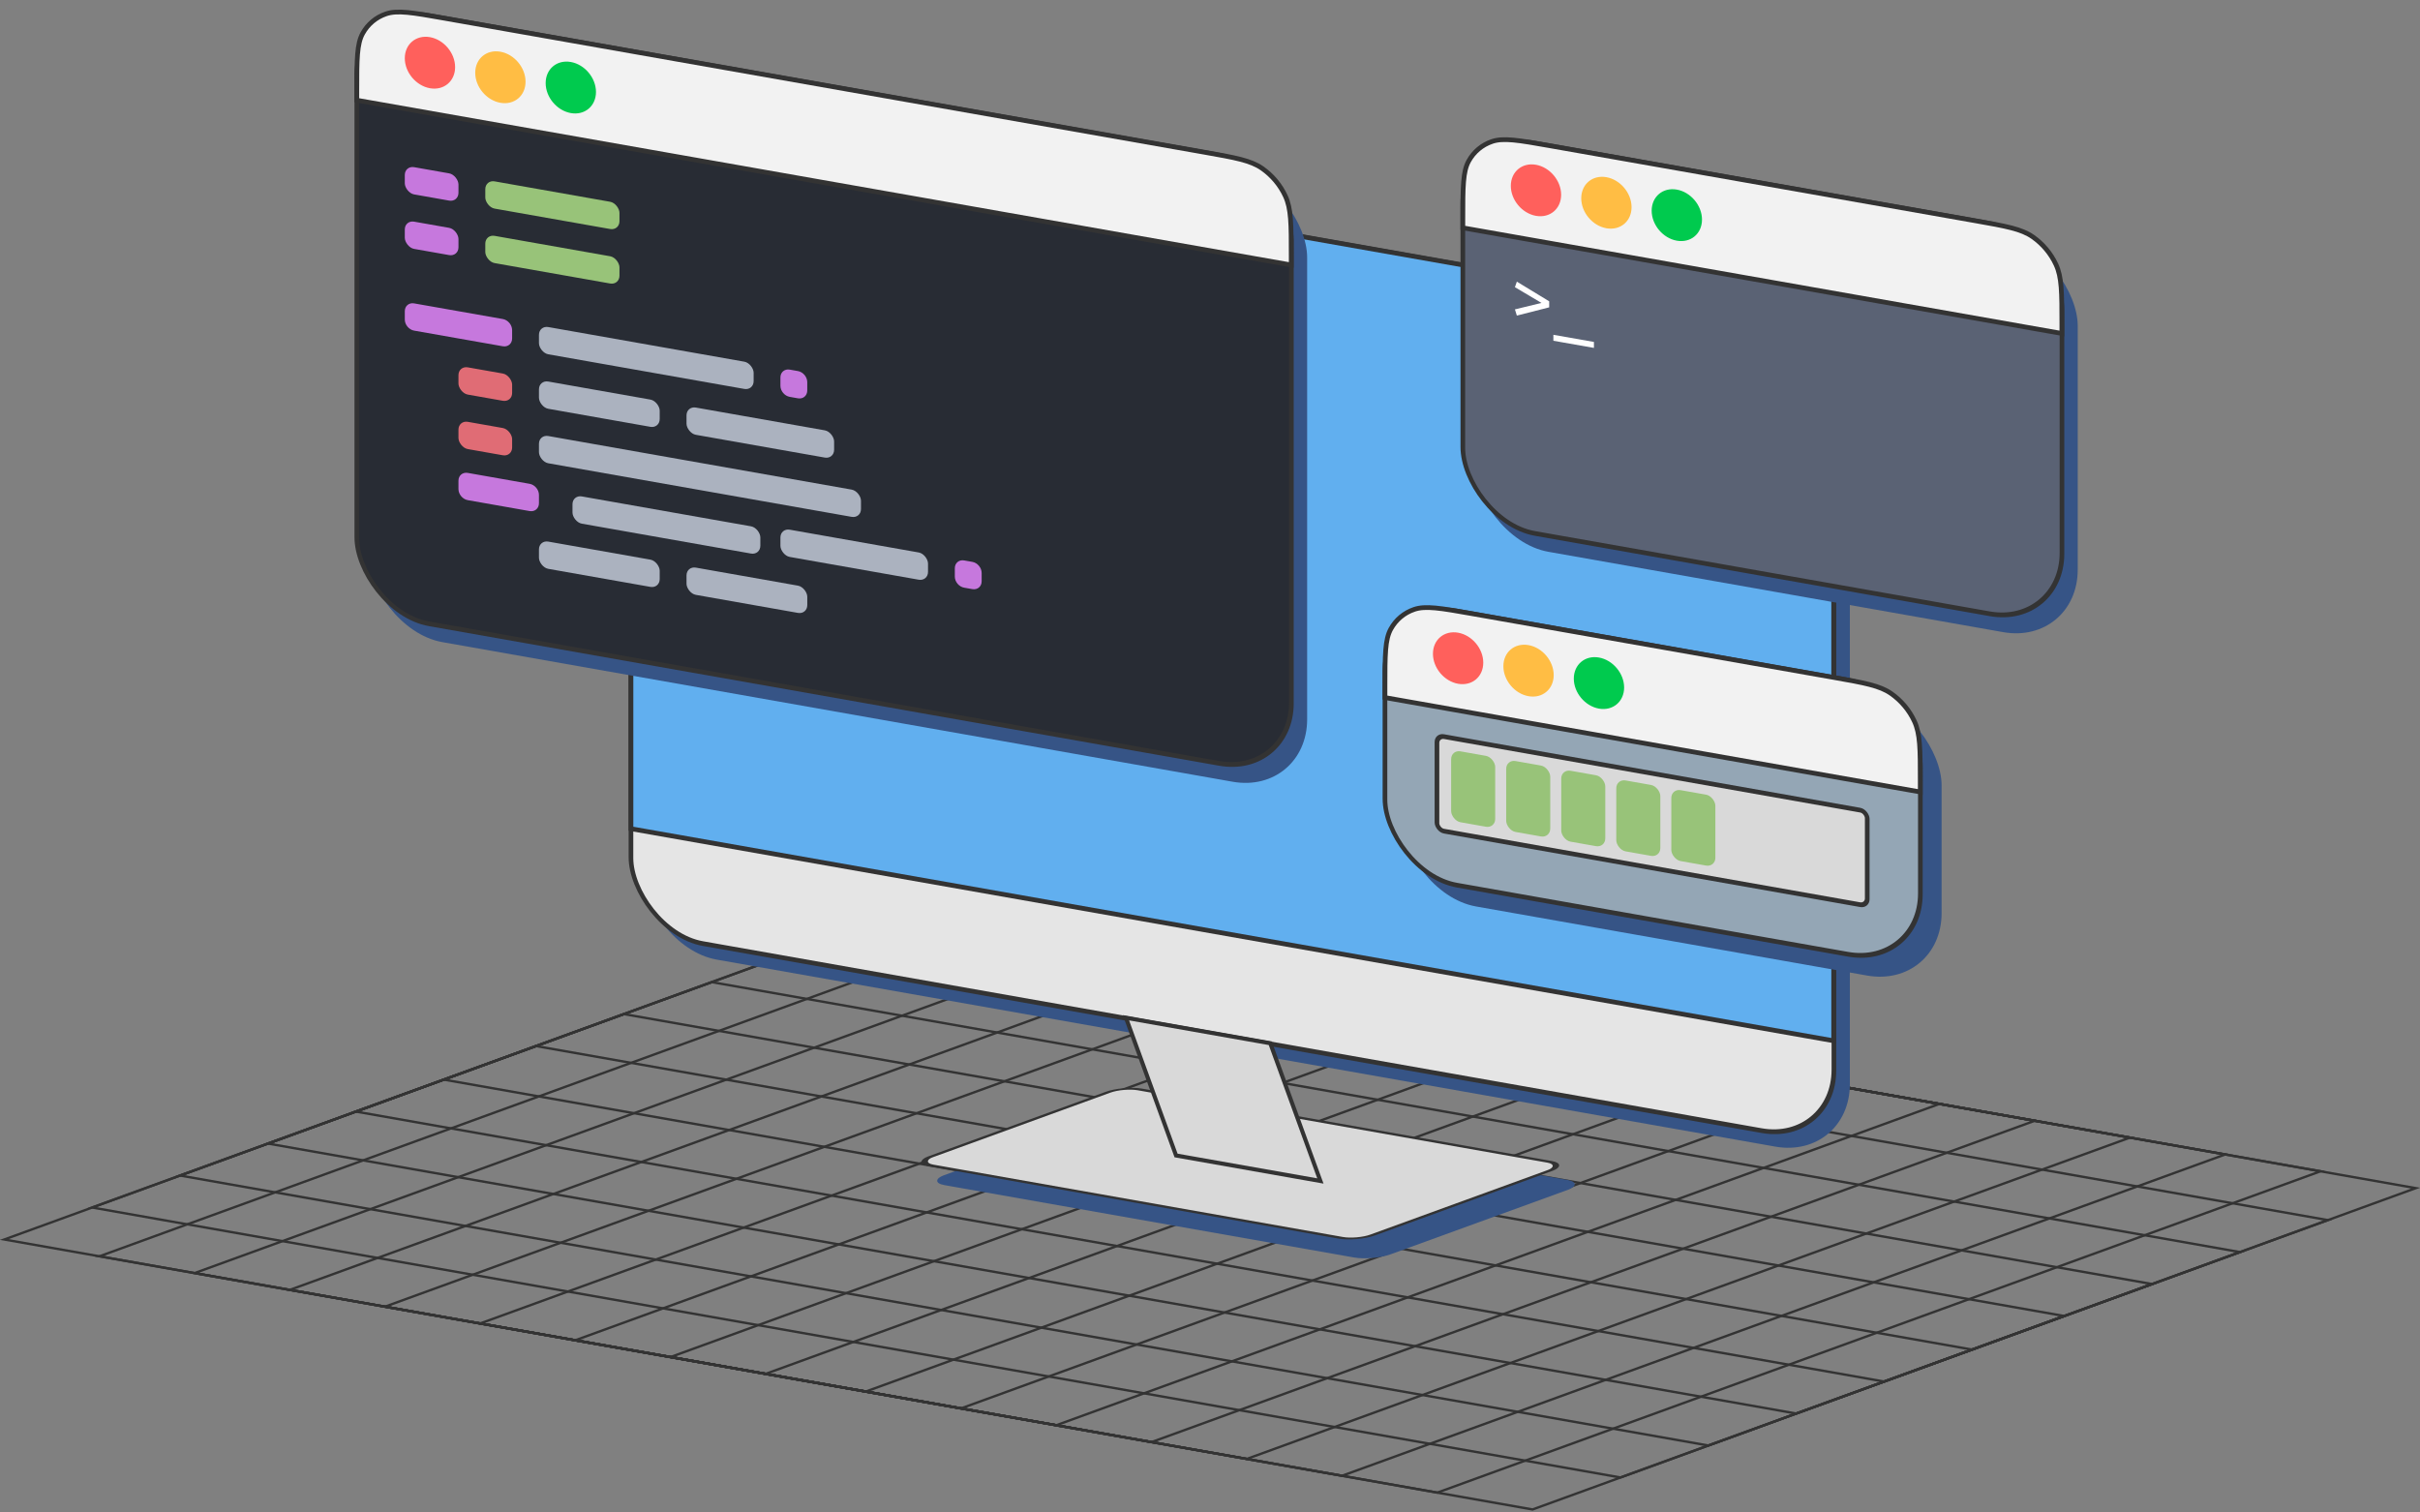 <svg width="512" height="320" viewBox="0 0 512 320" fill="none" xmlns="http://www.w3.org/2000/svg">
<rect x="0" y="0" width="512" height="320" fill="#808080" stroke="none"/>
<g clip-path="url(#clip0_157_1188)">
<rect x="0.023" y="0.258" width="328.266" height="198.785" transform="matrix(0.985 0.174 -0.94 0.342 187.979 194.166)" stroke="#333333"/>
<rect x="0.023" y="0.258" width="328.266" height="159.224" transform="matrix(0.985 0.174 -0.94 0.342 169.392 200.931)" stroke="#333333"/>
<rect x="0.023" y="0.258" width="328.266" height="119.662" transform="matrix(0.985 0.174 -0.94 0.342 150.804 207.697)" stroke="#333333"/>
<rect x="0.023" y="0.258" width="328.266" height="80.101" transform="matrix(0.985 0.174 -0.94 0.342 132.216 214.462)" stroke="#333333"/>
<rect x="0.023" y="0.258" width="328.266" height="40.539" transform="matrix(0.985 0.174 -0.94 0.342 113.628 221.227)" stroke="#333333"/>
<rect x="0.023" y="0.258" width="287.363" height="198.785" transform="matrix(0.985 0.174 -0.94 0.342 208.12 197.717)" stroke="#333333"/>
<rect x="0.023" y="0.258" width="246.46" height="198.785" transform="matrix(0.985 0.174 -0.94 0.342 228.26 201.268)" stroke="#333333"/>
<rect x="0.023" y="0.258" width="205.558" height="198.785" transform="matrix(0.985 0.174 -0.94 0.342 248.401 204.82)" stroke="#333333"/>
<rect x="0.023" y="0.258" width="164.655" height="198.785" transform="matrix(0.985 0.174 -0.94 0.342 268.542 208.371)" stroke="#333333"/>
<rect x="0.023" y="0.258" width="123.753" height="198.785" transform="matrix(0.985 0.174 -0.94 0.342 288.682 211.922)" stroke="#333333"/>
<rect x="0.023" y="0.258" width="82.85" height="198.785" transform="matrix(0.985 0.174 -0.94 0.342 308.823 215.474)" stroke="#333333"/>
<rect x="0.023" y="0.258" width="41.948" height="198.785" transform="matrix(0.985 0.174 -0.94 0.342 328.963 219.025)" stroke="#333333"/>
<line y1="-0.5" x2="199.785" y2="-0.5" transform="matrix(-0.94 0.342 -0.985 -0.174 348.861 222.411)" stroke="#333333"/>
<line y1="-0.5" x2="329.266" y2="-0.5" transform="matrix(0.985 0.174 -0.94 0.342 92.939 228.504)" stroke="#333333"/>
<rect width="96" height="48" rx="4" transform="matrix(0.985 0.174 -0.94 0.342 241 233.63)" fill="#365486"/>
<rect x="0.023" y="0.258" width="95" height="47" rx="3.5" transform="matrix(0.985 0.174 -0.94 0.342 237.936 229.797)" fill="#D9D9D9" stroke="#333333"/>
<rect width="259.384" height="172.923" rx="16" transform="matrix(0.985 0.174 0 1 135.882 27.322)" fill="#365486"/>
<rect x="0.492" y="0.587" width="258.384" height="171.923" rx="15.5" transform="matrix(0.985 0.174 0 1 133.007 24.355)" fill="#E5E5E5" stroke="#333333"/>
<path d="M133.492 43.727C133.492 40.358 133.493 37.862 133.652 35.914C133.81 33.972 134.124 32.618 134.727 31.524C135.813 29.551 137.545 28.097 139.676 27.371C140.859 26.967 142.246 26.893 144.187 27.074C146.132 27.256 148.591 27.689 151.908 28.274L369.536 66.648C372.853 67.233 375.311 67.666 377.257 68.171C379.197 68.674 380.585 69.237 381.768 70.058C383.899 71.536 385.631 73.601 386.717 75.956C387.32 77.264 387.634 78.728 387.792 80.726C387.951 82.73 387.951 85.226 387.951 88.595V220.202L133.492 175.334V43.727Z" fill="#61AFEF" stroke="#333333"/>
<rect x="0.663" y="0.557" width="31" height="31" transform="matrix(0.985 0.174 0.342 0.94 237.374 214.689)" fill="#D9D9D9" stroke="#333333"/>
<rect width="201.743" height="129.692" rx="16" transform="matrix(0.985 0.174 0 1 77.838 3.383)" fill="#365486"/>
<rect x="0.492" y="0.587" width="200.743" height="128.692" rx="15.5" transform="matrix(0.985 0.174 0 1 75.007 -0.086)" fill="#282C34" stroke="#333333"/>
<path d="M75.492 19.287C75.492 15.918 75.493 13.422 75.652 11.474C75.81 9.532 76.124 8.179 76.727 7.084C77.813 5.111 79.545 3.657 81.676 2.931C82.859 2.527 84.246 2.453 86.187 2.634C88.132 2.816 90.591 3.249 93.908 3.834L254.77 32.198C258.088 32.783 260.546 33.217 262.492 33.722C264.432 34.225 265.819 34.788 267.002 35.609C269.133 37.087 270.866 39.152 271.952 41.507C272.555 42.815 272.868 44.279 273.027 46.277C273.186 48.281 273.186 50.777 273.186 54.146V56.061L75.492 21.202V19.287Z" fill="#F2F2F2" stroke="#333333"/>
<circle cx="5.404" cy="5.404" r="5.404" transform="matrix(0.985 0.174 0 1 100.544 10)" fill="#FFBD44"/>
<circle cx="5.404" cy="5.404" r="5.404" transform="matrix(0.985 0.174 0 1 115.445 12.175)" fill="#00CA4E"/>
<circle cx="5.404" cy="5.404" r="5.404" transform="matrix(0.985 0.174 0 1 85.643 6.92)" fill="#FF605C"/>
<rect width="28.82" height="5.764" rx="2" transform="matrix(0.985 0.174 0 1 102.673 38.023)" fill="#98C379"/>
<rect width="11.528" height="5.764" rx="2" transform="matrix(0.985 0.174 0 1 85.643 35.02)" fill="#C678DD"/>
<rect width="28.82" height="5.764" rx="2" transform="matrix(0.985 0.174 0 1 102.673 49.551)" fill="#98C379"/>
<rect width="11.528" height="5.764" rx="2" transform="matrix(0.985 0.174 0 1 85.643 46.548)" fill="#C678DD"/>
<path d="M165.115 79.854C165.115 78.749 165.997 78.009 167.084 78.201L168.822 78.507C169.909 78.699 170.791 79.75 170.791 80.855V82.619C170.791 83.723 169.909 84.463 168.822 84.272L167.084 83.965C165.997 83.773 165.115 82.722 165.115 81.618V79.854Z" fill="#C678DD"/>
<path d="M202.012 120.224C202.012 119.119 202.894 118.379 203.982 118.571L205.719 118.877C206.807 119.069 207.689 120.12 207.689 121.225V122.989C207.689 124.093 206.807 124.833 205.719 124.642L203.982 124.335C202.894 124.143 202.012 123.092 202.012 121.988V120.224Z" fill="#C678DD"/>
<path d="M96.996 101.707C96.996 100.602 97.878 99.862 98.966 100.054L112.056 102.362C113.144 102.554 114.026 103.605 114.026 104.71V106.474C114.026 107.578 113.144 108.318 112.056 108.126L98.966 105.818C97.878 105.626 96.996 104.575 96.996 103.471V101.707Z" fill="#C678DD"/>
<path d="M85.643 65.841C85.643 64.736 86.525 63.996 87.613 64.188L106.38 67.497C107.468 67.689 108.349 68.74 108.349 69.844V71.609C108.349 72.713 107.468 73.453 106.38 73.261L87.613 69.952C86.525 69.76 85.643 68.71 85.643 67.605V65.841Z" fill="#C678DD"/>
<rect width="46.113" height="5.764" rx="2" transform="matrix(0.985 0.174 0 1 114.026 68.846)" fill="#ABB2BF"/>
<rect width="25.938" height="5.764" rx="2" transform="matrix(0.985 0.174 0 1 114.026 80.374)" fill="#ABB2BF"/>
<rect width="25.938" height="5.764" rx="2" transform="matrix(0.985 0.174 0 1 114.026 114.238)" fill="#ABB2BF"/>
<rect width="25.938" height="5.764" rx="2" transform="matrix(0.985 0.174 0 1 145.247 119.743)" fill="#ABB2BF"/>
<rect width="40.349" height="5.764" rx="2" transform="matrix(0.985 0.174 0 1 121.122 104.681)" fill="#ABB2BF"/>
<rect width="31.703" height="5.764" rx="2" transform="matrix(0.985 0.174 0 1 165.115 111.718)" fill="#ABB2BF"/>
<rect width="69.169" height="5.764" rx="2" transform="matrix(0.985 0.174 0 1 114.026 91.902)" fill="#ABB2BF"/>
<rect width="31.703" height="5.764" rx="2" transform="matrix(0.985 0.174 0 1 145.247 85.879)" fill="#ABB2BF"/>
<rect width="11.528" height="5.764" rx="2" transform="matrix(0.985 0.174 0 1 96.996 77.371)" fill="#E06C75"/>
<rect width="11.528" height="5.764" rx="2" transform="matrix(0.985 0.174 0 1 96.996 88.899)" fill="#E06C75"/>
<rect width="129.692" height="83.579" rx="16" transform="matrix(0.985 0.174 0 1 311.838 30.383)" fill="#365486"/>
<rect x="0.492" y="0.587" width="128.692" height="82.579" rx="15.5" transform="matrix(0.985 0.174 0 1 309.007 26.915)" fill="#5A6274" stroke="#333333"/>
<path d="M309.492 46.287C309.492 42.918 309.493 40.422 309.652 38.474C309.81 36.532 310.124 35.178 310.727 34.084C311.813 32.111 313.545 30.657 315.676 29.931C316.859 29.527 318.246 29.453 320.187 29.634C322.132 29.816 324.591 30.249 327.908 30.834L417.814 46.687C421.131 47.272 423.589 47.706 425.535 48.21C427.476 48.713 428.863 49.276 430.046 50.097C432.177 51.575 433.909 53.64 434.995 55.995C435.598 57.303 435.912 58.767 436.07 60.765C436.229 62.769 436.23 65.265 436.23 68.634V70.549L309.492 48.202V46.287Z" fill="#F2F2F2" stroke="#333333"/>
<circle cx="5.404" cy="5.404" r="5.404" transform="matrix(0.985 0.174 0 1 334.544 36.548)" fill="#FFBD44"/>
<circle cx="5.404" cy="5.404" r="5.404" transform="matrix(0.985 0.174 0 1 349.445 39.175)" fill="#00CA4E"/>
<circle cx="5.404" cy="5.404" r="5.404" transform="matrix(0.985 0.174 0 1 319.644 33.92)" fill="#FF605C"/>
<path d="M320.512 60.759L320.92 59.589L327.762 63.747V65.025L320.92 66.771L320.512 65.457L326.131 64.09L320.512 60.759ZM328.649 70.834L337.228 72.346V73.606L328.649 72.094V70.834Z" fill="white"/>
<rect width="116" height="59" rx="16" transform="matrix(0.985 0.174 0 1 296.526 130)" fill="#365486"/>
<rect x="0.492" y="0.587" width="115" height="58" rx="15.5" transform="matrix(0.985 0.174 0 1 292.533 125.914)" fill="#94A6B5" stroke="#333333"/>
<path d="M293.018 145.287C293.018 141.918 293.019 139.422 293.178 137.474C293.336 135.532 293.65 134.179 294.253 133.084C295.338 131.111 297.071 129.657 299.202 128.931C300.385 128.527 301.772 128.453 303.712 128.634C305.658 128.816 308.117 129.249 311.434 129.834L387.855 143.309C391.173 143.894 393.631 144.328 395.577 144.833C397.517 145.336 398.904 145.899 400.087 146.719C402.218 148.198 403.951 150.262 405.037 152.618C405.64 153.925 405.953 155.389 406.112 157.387C406.271 159.391 406.271 161.888 406.271 165.256V167.556L293.018 147.587V145.287Z" fill="#F2F2F2" stroke="#333333"/>
<circle cx="5.404" cy="5.404" r="5.404" transform="matrix(0.985 0.174 0 1 318.07 135.548)" fill="#FFBD44"/>
<circle cx="5.404" cy="5.404" r="5.404" transform="matrix(0.985 0.174 0 1 332.971 138.175)" fill="#00CA4E"/>
<circle cx="5.404" cy="5.404" r="5.404" transform="matrix(0.985 0.174 0 1 303.169 132.92)" fill="#FF605C"/>
<rect x="0.492" y="0.587" width="92.419" height="20" rx="1.5" transform="matrix(0.985 0.174 0 1 303.533 154.914)" fill="#D9D9D9" stroke="#333333"/>
<rect width="9.46" height="15" rx="2" transform="matrix(0.985 0.174 0 1 307.02 158.616)" fill="#98C379"/>
<rect width="9.46" height="15" rx="2" transform="matrix(0.985 0.174 0 1 318.665 160.669)" fill="#98C379"/>
<rect width="9.46" height="15" rx="2" transform="matrix(0.985 0.174 0 1 330.311 162.723)" fill="#98C379"/>
<rect width="9.46" height="15" rx="2" transform="matrix(0.985 0.174 0 1 341.956 164.776)" fill="#98C379"/>
<rect width="9.46" height="15" rx="2" transform="matrix(0.985 0.174 0 1 353.602 166.83)" fill="#98C379"/>
</g>
<defs>
<clipPath id="clip0_157_1188">
<rect width="512" height="320" fill="white"/>
</clipPath>
</defs>
</svg>

